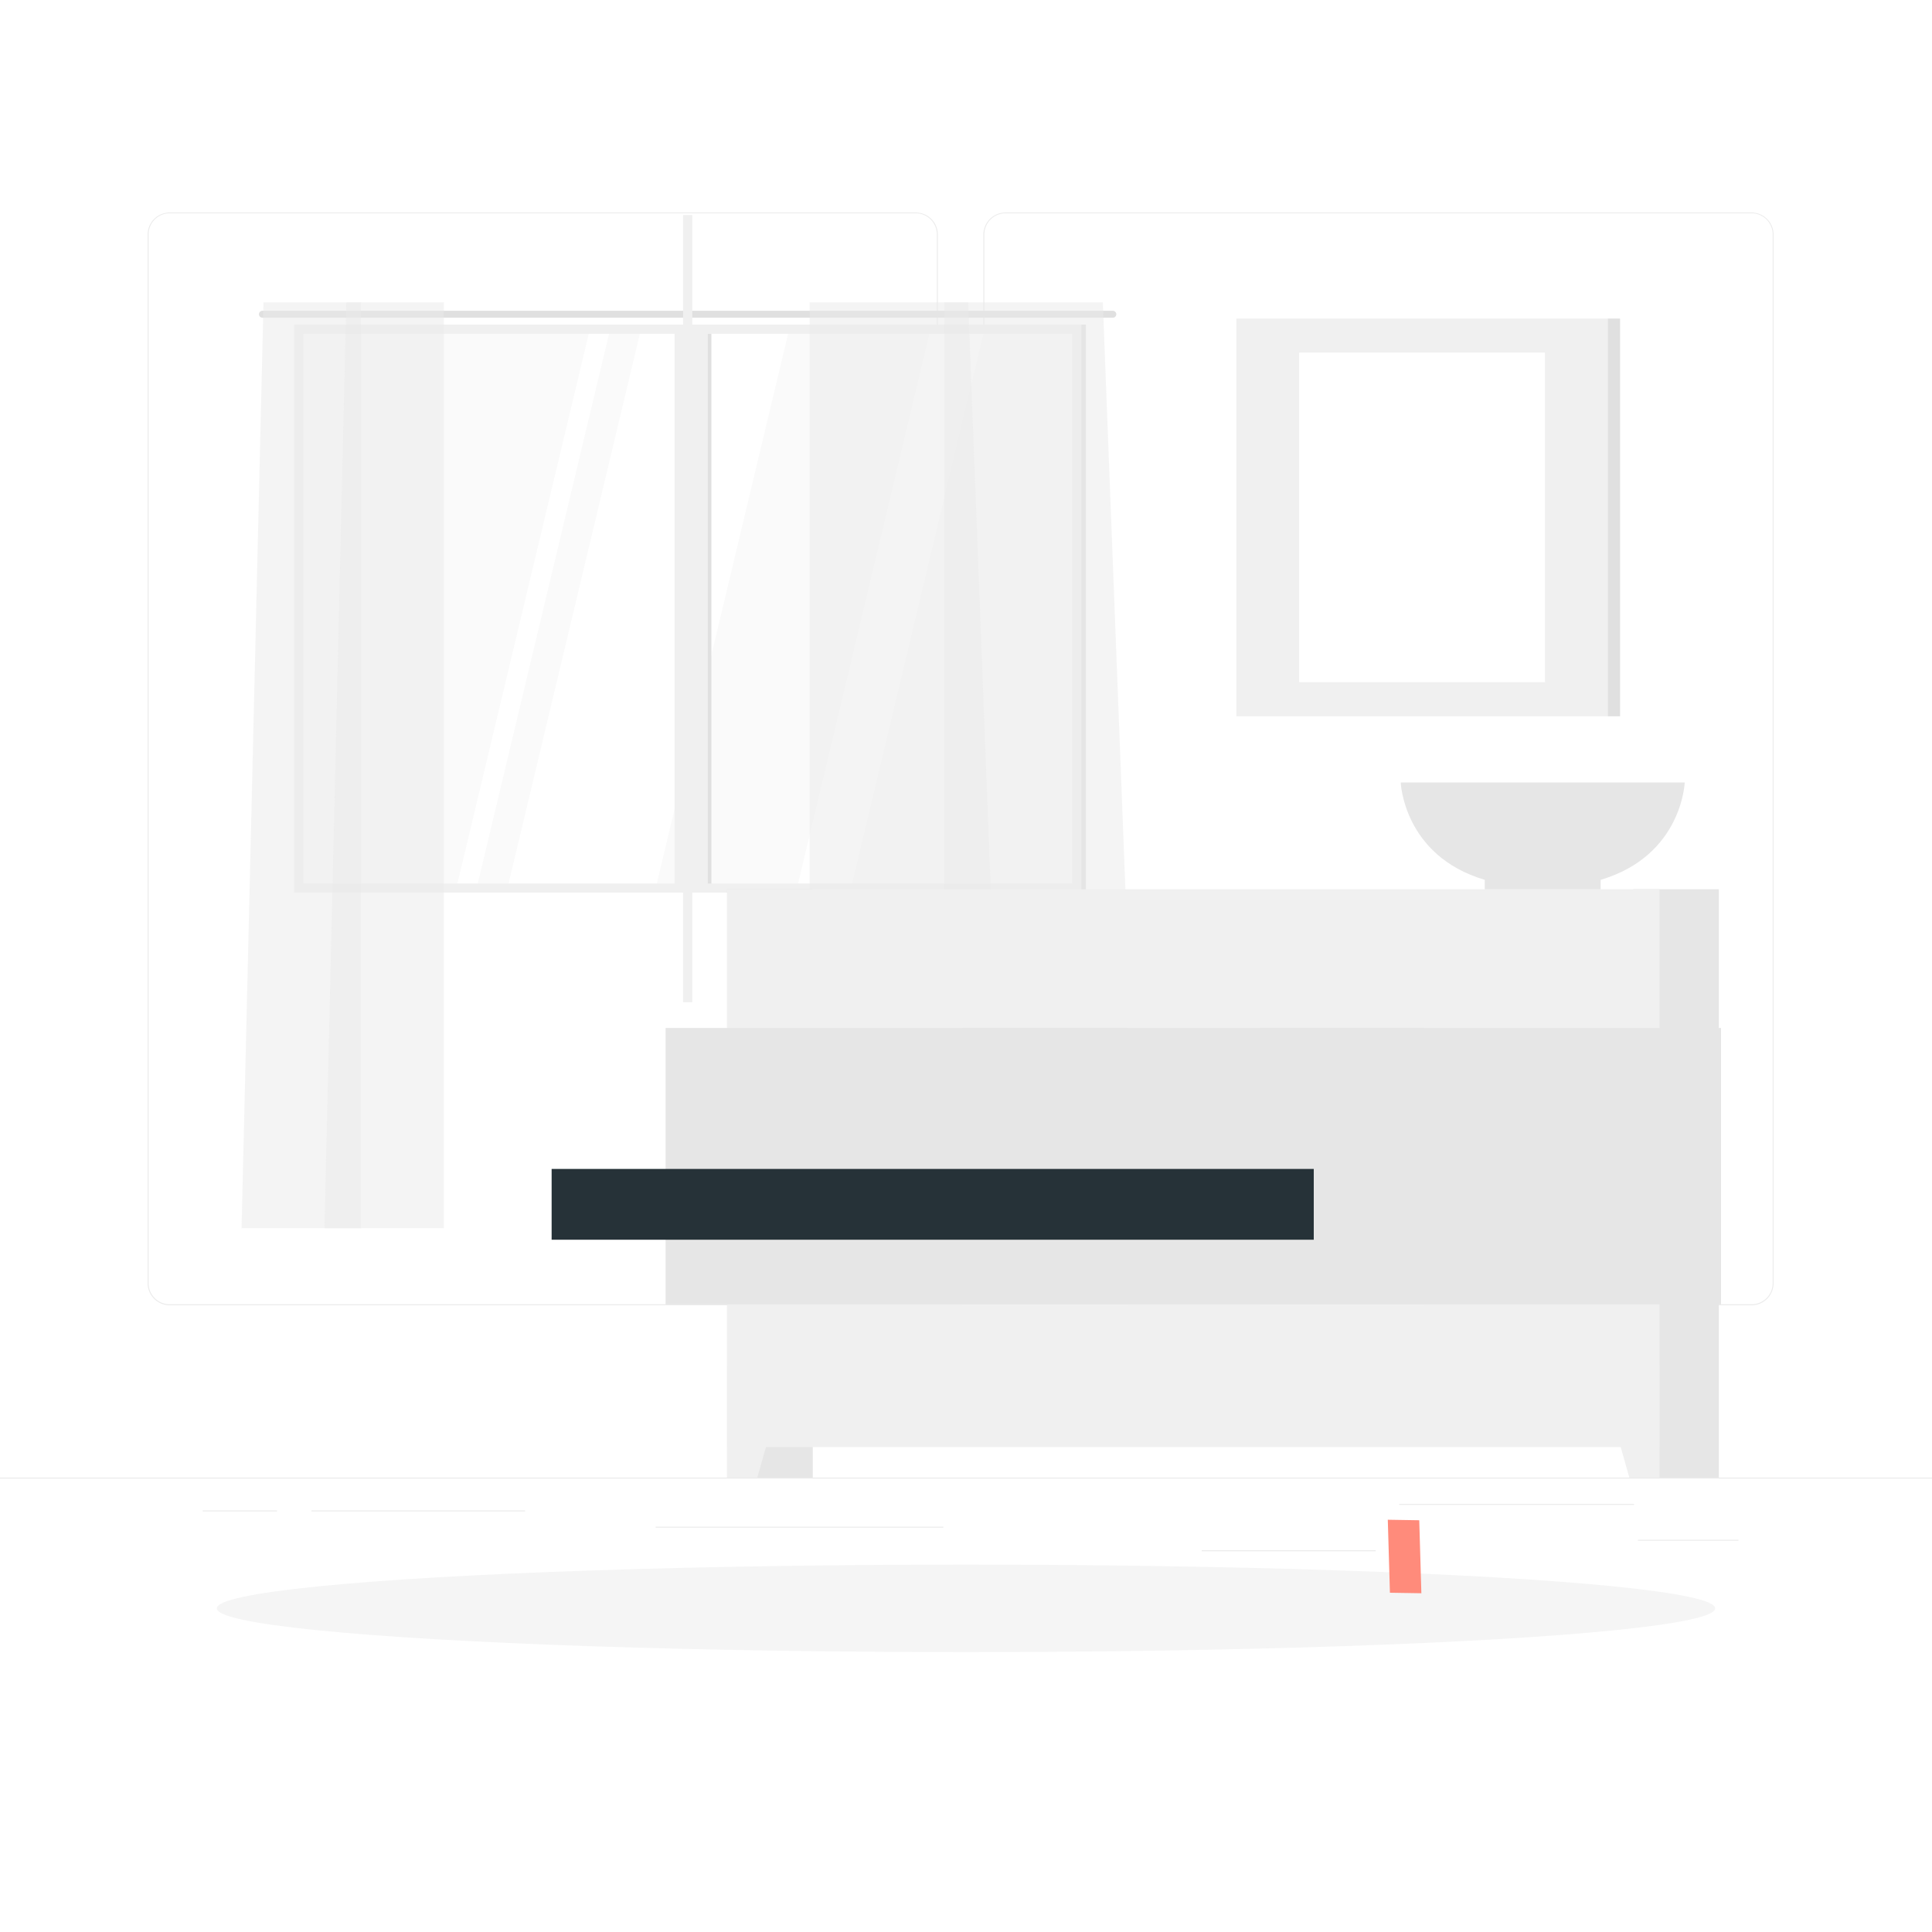 <svg class="animated" id="freepik_stories-printing-invoices" xmlns="http://www.w3.org/2000/svg" viewBox="0 0 500 500" version="1.1" xmlns:xlink="http://www.w3.org/1999/xlink" xmlns:svgjs="http://svgjs.com/svgjs"><style>svg#freepik_stories-printing-invoices:not(.animated) .animable {opacity: 0;}svg#freepik_stories-printing-invoices.animated #elfjy4aoyduyr {animation: 1s 1 forwards ease-out lightSpeedRight;animation-delay: 0s;}svg#freepik_stories-printing-invoices.animated #el8rv6exgsusk {animation: 1s 1 forwards ease-out lightSpeedRight;animation-delay: 0.026s;opacity: 0}svg#freepik_stories-printing-invoices.animated #elnd48ofihkbq {animation: 1s 1 forwards ease-out lightSpeedRight;animation-delay: 0.051s;opacity: 0}svg#freepik_stories-printing-invoices.animated #elddqxc97tz7r {animation: 1s 1 forwards ease-out lightSpeedRight;animation-delay: 0.077s;opacity: 0}svg#freepik_stories-printing-invoices.animated #eli57h3tatu4 {animation: 1s 1 forwards ease-out lightSpeedRight;animation-delay: 0.103s;opacity: 0}svg#freepik_stories-printing-invoices.animated #el18j0nmcycpx {animation: 1s 1 forwards ease-out lightSpeedRight;animation-delay: 0.128s;opacity: 0}svg#freepik_stories-printing-invoices.animated #elo36k7mmy5a {animation: 1s 1 forwards ease-out lightSpeedRight;animation-delay: 0.154s;opacity: 0}svg#freepik_stories-printing-invoices.animated #elk41hl47esi {animation: 1s 1 forwards ease-out lightSpeedRight;animation-delay: 0.179s;opacity: 0}svg#freepik_stories-printing-invoices.animated #elx01f5hub0d {animation: 1s 1 forwards ease-out lightSpeedRight;animation-delay: 0.205s;opacity: 0}svg#freepik_stories-printing-invoices.animated #elu8tw43joslp {animation: 1s 1 forwards ease-out lightSpeedRight;animation-delay: 0.231s;opacity: 0}svg#freepik_stories-printing-invoices.animated #eldheztnvag6 {animation: 1s 1 forwards ease-out lightSpeedRight;animation-delay: 0.256s;opacity: 0}svg#freepik_stories-printing-invoices.animated #el3bxlu1p0nr5 {animation: 1s 1 forwards ease-out lightSpeedRight;animation-delay: 0.282s;opacity: 0}svg#freepik_stories-printing-invoices.animated #elxsw6ifs6n1 {animation: 1s 1 forwards ease-out lightSpeedRight;animation-delay: 0.308s;opacity: 0}svg#freepik_stories-printing-invoices.animated #elzv8c1rs6kkp {animation: 1s 1 forwards ease-out lightSpeedRight;animation-delay: 0.333s;opacity: 0}svg#freepik_stories-printing-invoices.animated #elv1g566h858h {animation: 1s 1 forwards ease-out lightSpeedRight;animation-delay: 0.359s;opacity: 0}svg#freepik_stories-printing-invoices.animated #eld4zyaly6nwv {animation: 1s 1 forwards ease-out lightSpeedRight;animation-delay: 0.385s;opacity: 0}svg#freepik_stories-printing-invoices.animated #elm6uyql3fmri {animation: 1s 1 forwards ease-out lightSpeedRight;animation-delay: 0.41s;opacity: 0}svg#freepik_stories-printing-invoices.animated #eljsu9ft1kf1o {animation: 1s 1 forwards ease-out lightSpeedRight;animation-delay: 0.436s;opacity: 0}svg#freepik_stories-printing-invoices.animated #el8wbh1zfku4 {animation: 1s 1 forwards ease-out lightSpeedRight;animation-delay: 0.462s;opacity: 0}svg#freepik_stories-printing-invoices.animated #elb2g9mjn1s7j {animation: 1s 1 forwards ease-out lightSpeedRight;animation-delay: 0.487s;opacity: 0}svg#freepik_stories-printing-invoices.animated #elru4ue0dcyb {animation: 1s 1 forwards ease-out lightSpeedRight;animation-delay: 0.513s;opacity: 0}svg#freepik_stories-printing-invoices.animated #el06k2oyk21ice {animation: 1s 1 forwards ease-out lightSpeedRight;animation-delay: 0.538s;opacity: 0}svg#freepik_stories-printing-invoices.animated #elgn6ekpczz1 {animation: 1s 1 forwards ease-out lightSpeedRight;animation-delay: 0.564s;opacity: 0}svg#freepik_stories-printing-invoices.animated #el3p370wgf12o {animation: 1s 1 forwards ease-out lightSpeedRight;animation-delay: 0.59s;opacity: 0}svg#freepik_stories-printing-invoices.animated #elwsn1ogdtues {animation: 1s 1 forwards ease-out lightSpeedRight;animation-delay: 0.615s;opacity: 0}svg#freepik_stories-printing-invoices.animated #elho12m4asabo {animation: 1s 1 forwards ease-out lightSpeedRight;animation-delay: 0.641s;opacity: 0}svg#freepik_stories-printing-invoices.animated #el0urmhkfjajqq {animation: 1s 1 forwards ease-out lightSpeedRight;animation-delay: 0.667s;opacity: 0}svg#freepik_stories-printing-invoices.animated #elv3c9whw9x1f {animation: 1s 1 forwards ease-out lightSpeedRight;animation-delay: 0.692s;opacity: 0}svg#freepik_stories-printing-invoices.animated #el7d14l9ncqay {animation: 1s 1 forwards ease-out lightSpeedRight;animation-delay: 0.718s;opacity: 0}svg#freepik_stories-printing-invoices.animated #elazfcjbi8yi7 {animation: 1s 1 forwards ease-out lightSpeedRight;animation-delay: 0.744s;opacity: 0}svg#freepik_stories-printing-invoices.animated #elf5hek9a65i {animation: 1s 1 forwards ease-out lightSpeedRight;animation-delay: 0.769s;opacity: 0}svg#freepik_stories-printing-invoices.animated #elh4saugh43vo {animation: 1s 1 forwards ease-out lightSpeedRight;animation-delay: 0.795s;opacity: 0}svg#freepik_stories-printing-invoices.animated #elrp1q6ikkxcl {animation: 1s 1 forwards ease-out lightSpeedRight;animation-delay: 0.821s;opacity: 0}svg#freepik_stories-printing-invoices.animated #elyfh7mz0j0k9 {animation: 1s 1 forwards ease-out lightSpeedRight;animation-delay: 0.846s;opacity: 0}svg#freepik_stories-printing-invoices.animated #elrrpaa9fh9ao {animation: 1s 1 forwards ease-out lightSpeedRight;animation-delay: 0.872s;opacity: 0}svg#freepik_stories-printing-invoices.animated #elddea5ogxs5d {animation: 1s 1 forwards ease-out lightSpeedRight;animation-delay: 0.897s;opacity: 0}svg#freepik_stories-printing-invoices.animated #el8ejormx57gv {animation: 1s 1 forwards ease-out lightSpeedRight;animation-delay: 0.923s;opacity: 0}svg#freepik_stories-printing-invoices.animated #eldgjvqaby2z {animation: 1s 1 forwards ease-out lightSpeedRight;animation-delay: 0.949s;opacity: 0}svg#freepik_stories-printing-invoices.animated #el6rwhl27rag5 {animation: 1s 1 forwards ease-out lightSpeedRight;animation-delay: 0.974s;opacity: 0}svg#freepik_stories-printing-invoices.animated #freepik--Character--inject-35 {animation: 1s 1 forwards ease-out lightSpeedRight,1.5s Infinite  linear floating;animation-delay: 0s,1s;}svg#freepik_stories-printing-invoices.animated #el6l1icb4yt1a {animation: 1s 1 forwards cubic-bezier(.36,-0.01,.5,1.38) slideUp;animation-delay: 0s;}svg#freepik_stories-printing-invoices.animated #el1pjnktd3n2n {animation: 1s 1 forwards cubic-bezier(.36,-0.01,.5,1.38) slideUp;animation-delay: 0.026s;opacity: 0}svg#freepik_stories-printing-invoices.animated #elld2gidi996 {animation: 1s 1 forwards cubic-bezier(.36,-0.01,.5,1.38) slideUp;animation-delay: 0.051s;opacity: 0}svg#freepik_stories-printing-invoices.animated #elvk1qw2q06ef {animation: 1s 1 forwards cubic-bezier(.36,-0.01,.5,1.38) slideUp;animation-delay: 0.077s;opacity: 0}svg#freepik_stories-printing-invoices.animated #el7y1pdvda498 {animation: 1s 1 forwards cubic-bezier(.36,-0.01,.5,1.38) slideUp;animation-delay: 0.103s;opacity: 0}svg#freepik_stories-printing-invoices.animated #el108zrfusub5 {animation: 1s 1 forwards cubic-bezier(.36,-0.01,.5,1.38) slideUp;animation-delay: 0.128s;opacity: 0}svg#freepik_stories-printing-invoices.animated #el963km474hwh {animation: 1s 1 forwards cubic-bezier(.36,-0.01,.5,1.38) slideUp;animation-delay: 0.154s;opacity: 0}svg#freepik_stories-printing-invoices.animated #elzqczgc0hdfa {animation: 1s 1 forwards cubic-bezier(.36,-0.01,.5,1.38) slideUp;animation-delay: 0.179s;opacity: 0}svg#freepik_stories-printing-invoices.animated #elc1qsedixpi {animation: 1s 1 forwards cubic-bezier(.36,-0.01,.5,1.38) slideUp;animation-delay: 0.205s;opacity: 0}svg#freepik_stories-printing-invoices.animated #elbxe21v3cwgh {animation: 1s 1 forwards cubic-bezier(.36,-0.01,.5,1.38) slideUp;animation-delay: 0.231s;opacity: 0}svg#freepik_stories-printing-invoices.animated #el49tqocjnjj3 {animation: 1s 1 forwards cubic-bezier(.36,-0.01,.5,1.38) slideUp;animation-delay: 0.256s;opacity: 0}svg#freepik_stories-printing-invoices.animated #ele1507i6ql45 {animation: 1s 1 forwards cubic-bezier(.36,-0.01,.5,1.38) slideUp;animation-delay: 0.282s;opacity: 0}svg#freepik_stories-printing-invoices.animated #elvu1u51n49zj {animation: 1s 1 forwards cubic-bezier(.36,-0.01,.5,1.38) slideUp;animation-delay: 0.308s;opacity: 0}svg#freepik_stories-printing-invoices.animated #elf5wtk2wbwwt {animation: 1s 1 forwards cubic-bezier(.36,-0.01,.5,1.38) slideUp;animation-delay: 0.333s;opacity: 0}svg#freepik_stories-printing-invoices.animated #elqhzu4h1xok {animation: 1s 1 forwards cubic-bezier(.36,-0.01,.5,1.38) slideUp;animation-delay: 0.359s;opacity: 0}svg#freepik_stories-printing-invoices.animated #elfvry41ov2st {animation: 1s 1 forwards cubic-bezier(.36,-0.01,.5,1.38) slideUp;animation-delay: 0.385s;opacity: 0}svg#freepik_stories-printing-invoices.animated #elj3asi5ovgqf {animation: 1s 1 forwards cubic-bezier(.36,-0.01,.5,1.38) slideUp;animation-delay: 0.41s;opacity: 0}svg#freepik_stories-printing-invoices.animated #elb50misu5vmg {animation: 1s 1 forwards cubic-bezier(.36,-0.01,.5,1.38) slideUp;animation-delay: 0.436s;opacity: 0}svg#freepik_stories-printing-invoices.animated #el6htwn3deon {animation: 1s 1 forwards cubic-bezier(.36,-0.01,.5,1.38) slideUp;animation-delay: 0.462s;opacity: 0}svg#freepik_stories-printing-invoices.animated #el79pmej1wdqk {animation: 1s 1 forwards cubic-bezier(.36,-0.01,.5,1.38) slideUp;animation-delay: 0.487s;opacity: 0}svg#freepik_stories-printing-invoices.animated #elft3izs3mh4b {animation: 1s 1 forwards cubic-bezier(.36,-0.01,.5,1.38) slideUp;animation-delay: 0.513s;opacity: 0}svg#freepik_stories-printing-invoices.animated #elswljcemgz6f {animation: 1s 1 forwards cubic-bezier(.36,-0.01,.5,1.38) slideUp;animation-delay: 0.538s;opacity: 0}svg#freepik_stories-printing-invoices.animated #elpy5s3ctgnvl {animation: 1s 1 forwards cubic-bezier(.36,-0.01,.5,1.38) slideUp;animation-delay: 0.564s;opacity: 0}svg#freepik_stories-printing-invoices.animated #el3c15qc6llag {animation: 1s 1 forwards cubic-bezier(.36,-0.01,.5,1.38) slideUp;animation-delay: 0.59s;opacity: 0}svg#freepik_stories-printing-invoices.animated #elw4y074iuaa {animation: 1s 1 forwards cubic-bezier(.36,-0.01,.5,1.38) slideUp;animation-delay: 0.615s;opacity: 0}svg#freepik_stories-printing-invoices.animated #el3808y7ecjih {animation: 1s 1 forwards cubic-bezier(.36,-0.01,.5,1.38) slideUp;animation-delay: 0.641s;opacity: 0}svg#freepik_stories-printing-invoices.animated #elo5t0hn6f59 {animation: 1s 1 forwards cubic-bezier(.36,-0.01,.5,1.38) slideUp;animation-delay: 0.667s;opacity: 0}svg#freepik_stories-printing-invoices.animated #elwffx5kz036s {animation: 1s 1 forwards cubic-bezier(.36,-0.01,.5,1.38) slideUp;animation-delay: 0.692s;opacity: 0}svg#freepik_stories-printing-invoices.animated #elhi67za0ae86 {animation: 1s 1 forwards cubic-bezier(.36,-0.01,.5,1.38) slideUp;animation-delay: 0.718s;opacity: 0}svg#freepik_stories-printing-invoices.animated #ellprbipdv9d {animation: 1s 1 forwards cubic-bezier(.36,-0.01,.5,1.38) slideUp;animation-delay: 0.744s;opacity: 0}svg#freepik_stories-printing-invoices.animated #elspi0bv7s7a {animation: 1s 1 forwards cubic-bezier(.36,-0.01,.5,1.38) slideUp;animation-delay: 0.769s;opacity: 0}svg#freepik_stories-printing-invoices.animated #elk68jbx6fas {animation: 1s 1 forwards cubic-bezier(.36,-0.01,.5,1.38) slideUp;animation-delay: 0.795s;opacity: 0}svg#freepik_stories-printing-invoices.animated #elq8072o7uzy {animation: 1s 1 forwards cubic-bezier(.36,-0.01,.5,1.38) slideUp;animation-delay: 0.821s;opacity: 0}svg#freepik_stories-printing-invoices.animated #el4gjob47uf7w {animation: 1s 1 forwards cubic-bezier(.36,-0.01,.5,1.38) slideUp;animation-delay: 0.846s;opacity: 0}svg#freepik_stories-printing-invoices.animated #ele0hu6usumgg {animation: 1s 1 forwards cubic-bezier(.36,-0.01,.5,1.38) slideUp;animation-delay: 0.872s;opacity: 0}svg#freepik_stories-printing-invoices.animated #elxcx7xpift {animation: 1s 1 forwards cubic-bezier(.36,-0.01,.5,1.38) slideUp;animation-delay: 0.897s;opacity: 0}svg#freepik_stories-printing-invoices.animated #eley925mtbnce {animation: 1s 1 forwards cubic-bezier(.36,-0.01,.5,1.38) slideUp;animation-delay: 0.923s;opacity: 0}svg#freepik_stories-printing-invoices.animated #elsp28bc507os {animation: 1s 1 forwards cubic-bezier(.36,-0.01,.5,1.38) slideUp;animation-delay: 0.949s;opacity: 0}svg#freepik_stories-printing-invoices.animated #elcmttu2sgwfh {animation: 1s 1 forwards cubic-bezier(.36,-0.01,.5,1.38) slideUp;animation-delay: 0.974s;opacity: 0}svg#freepik_stories-printing-invoices.animated #freepik--Printer--inject-35 {animation: 1s 1 forwards cubic-bezier(.36,-0.01,.5,1.38) slideUp,1.5s Infinite  linear floating;animation-delay: 0s,1s;}            @keyframes lightSpeedRight {              from {                transform: translate3d(50%, 0, 0) skewX(-20deg);                opacity: 0;              }              60% {                transform: skewX(10deg);                opacity: 1;              }              80% {                transform: skewX(-2deg);              }              to {                opacity: 1;                transform: translate3d(0, 0, 0);              }            }                    @keyframes floating {                0% {                    opacity: 1;                    transform: translateY(0px);                }                50% {                    transform: translateY(-10px);                }                100% {                    opacity: 1;                    transform: translateY(0px);                }            }                    @keyframes slideUp {                0% {                    opacity: 0;                    transform: translateY(30px);                }                100% {                    opacity: 1;                    transform: inherit;                }            }        </style><g id="freepik--background-complete--inject-35" class="animable animator-active" style="transform-origin: 250px 228.23px;"><rect y="382.4" width="500" height="0.25" style="fill: rgb(235, 235, 235); transform-origin: 250px 382.525px;" id="els7dmigd6mhg" class="animable"></rect><path d="M237,337.8H43.91a5.71,5.71,0,0,1-5.7-5.71V60.66A5.71,5.71,0,0,1,43.91,55H237a5.71,5.71,0,0,1,5.71,5.71V332.09A5.71,5.71,0,0,1,237,337.8ZM43.91,55.2a5.46,5.46,0,0,0-5.45,5.46V332.09a5.46,5.46,0,0,0,5.45,5.46H237a5.47,5.47,0,0,0,5.46-5.46V60.66A5.47,5.47,0,0,0,237,55.2Z" style="fill: rgb(235, 235, 235); transform-origin: 140.46px 196.4px;" id="elwpz6twr04v" class="animable"></path><path d="M453.31,337.8H260.21a5.72,5.72,0,0,1-5.71-5.71V60.66A5.72,5.72,0,0,1,260.21,55h193.1A5.71,5.71,0,0,1,459,60.66V332.09A5.71,5.71,0,0,1,453.31,337.8ZM260.21,55.2a5.47,5.47,0,0,0-5.46,5.46V332.09a5.47,5.47,0,0,0,5.46,5.46h193.1a5.47,5.47,0,0,0,5.46-5.46V60.66a5.47,5.47,0,0,0-5.46-5.46Z" style="fill: rgb(235, 235, 235); transform-origin: 356.75px 196.4px;" id="el13wjk5o9vfs" class="animable"></path><rect x="423.9" y="398.49" width="26" height="0.25" style="fill: rgb(235, 235, 235); transform-origin: 436.9px 398.615px;" id="elkfcmkxpkqir" class="animable"></rect><rect x="311" y="401.21" width="45.03" height="0.25" style="fill: rgb(235, 235, 235); transform-origin: 333.515px 401.335px;" id="elym4bd40ylr" class="animable"></rect><rect x="362.11" y="389.21" width="60.79" height="0.25" style="fill: rgb(235, 235, 235); transform-origin: 392.505px 389.335px;" id="elzsv4afu2y4e" class="animable"></rect><rect x="52.46" y="390.89" width="19.23" height="0.25" style="fill: rgb(235, 235, 235); transform-origin: 62.075px 391.015px;" id="el76d6phkn8tm" class="animable"></rect><rect x="80.6" y="390.89" width="55.29" height="0.25" style="fill: rgb(235, 235, 235); transform-origin: 108.245px 391.015px;" id="elymuz7uq6nv" class="animable"></rect><rect x="169.67" y="395.11" width="74.47" height="0.25" style="fill: rgb(235, 235, 235); transform-origin: 206.905px 395.235px;" id="elx3dji5ny5do" class="animable"></rect><rect x="77.5" y="85.4" width="200.95" height="144.26" style="fill: rgb(250, 250, 250); transform-origin: 177.975px 157.53px;" id="el9efnz3r6gna" class="animable"></rect><polygon points="131.38 229.66 165.84 85.39 204.2 85.39 169.74 229.66 131.38 229.66" style="fill: rgb(255, 255, 255); transform-origin: 167.79px 157.525px;" id="el5g1nvm4h1g7" class="animable"></polygon><polygon points="206.3 229.66 240.76 85.39 254.75 85.39 220.29 229.66 206.3 229.66" style="fill: rgb(255, 255, 255); transform-origin: 230.525px 157.525px;" id="elg8xe82cawv8" class="animable"></polygon><polygon points="118.14 229.66 152.61 85.39 157.86 85.39 123.4 229.66 118.14 229.66" style="fill: rgb(255, 255, 255); transform-origin: 138px 157.525px;" id="elcm4j7v9kjvs" class="animable"></polygon><path d="M288,80.43H67.92a.9.9,0,0,0-.9.9h0a.89.89,0,0,0,.9.89H288a.9.9,0,0,0,.9-.89h0A.91.91,0,0,0,288,80.43Z" style="fill: rgb(224, 224, 224); transform-origin: 177.96px 81.325px;" id="ele655r3hgozi" class="animable"></path><g id="elktw22grl4lc"><rect x="174.58" y="85.08" width="8.57" height="144.88" style="fill: rgb(240, 240, 240); transform-origin: 178.865px 157.52px; transform: rotate(180deg);" class="animable"></rect></g><g id="elej1cnnx8w8q"><rect x="183.15" y="85.08" width="0.96" height="144.88" style="fill: rgb(224, 224, 224); transform-origin: 183.63px 157.52px; transform: rotate(180deg);" class="animable"></rect></g><g id="elvx9cbg9ffw"><rect x="176.78" y="55.66" width="2.38" height="203.73" style="fill: rgb(240, 240, 240); transform-origin: 177.97px 157.525px; transform: rotate(-90deg);" class="animable"></rect></g><path d="M279.84,228.66h0V84H76.11V228.66h0V231H279.84Zm-201.35,0V86.39h199V228.66Z" style="fill: rgb(240, 240, 240); transform-origin: 177.975px 157.5px;" id="el7krl8yz7dvu" class="animable"></path><g id="elfpggw1hgph"><rect x="279.84" y="84.01" width="1.19" height="147.04" style="fill: rgb(224, 224, 224); transform-origin: 280.435px 157.53px; transform: rotate(180deg);" class="animable"></rect></g><g id="elxnudbsswb8r"><polygon points="244.39 78.25 244.39 317.85 294.62 317.85 285.41 78.25 244.39 78.25" style="fill: rgb(235, 235, 235); opacity: 0.5; transform-origin: 269.505px 198.05px;" class="animable"></polygon></g><g id="elfmotab3yemc"><polygon points="209.53 78.25 209.53 317.85 259.76 317.85 250.55 78.25 209.53 78.25" style="fill: rgb(235, 235, 235); opacity: 0.5; transform-origin: 234.645px 198.05px;" class="animable"></polygon></g><g id="elqzlzvpz5zfo"><polygon points="93.42 78.25 93.42 317.85 62.52 317.85 68.19 78.25 93.42 78.25" style="fill: rgb(235, 235, 235); opacity: 0.5; transform-origin: 77.97px 198.05px;" class="animable"></polygon></g><g id="ells8asft97ga"><polygon points="114.87 78.25 114.87 317.85 83.97 317.85 89.63 78.25 114.87 78.25" style="fill: rgb(235, 235, 235); opacity: 0.5; transform-origin: 99.42px 198.05px;" class="animable"></polygon></g><g id="elg61rv78vbp4"><rect x="188.18" y="230.14" width="22.17" height="152.26" style="fill: rgb(230, 230, 230); transform-origin: 199.265px 306.27px; transform: rotate(180deg);" class="animable"></rect></g><polygon points="195.99 382.4 188.18 382.4 188.18 353.46 204.17 353.46 195.99 382.4" style="fill: rgb(240, 240, 240); transform-origin: 196.175px 367.93px;" id="elvy78ouqewj" class="animable"></polygon><g id="eldkx194by4av"><rect x="422.67" y="230.14" width="22.17" height="152.26" style="fill: rgb(230, 230, 230); transform-origin: 433.755px 306.27px; transform: rotate(180deg);" class="animable"></rect></g><g id="elb1pl3sk34bw"><rect x="188.18" y="230.14" width="241.3" height="144.36" style="fill: rgb(240, 240, 240); transform-origin: 308.83px 302.32px; transform: rotate(180deg);" class="animable"></rect></g><polygon points="421.67 382.4 429.48 382.4 429.48 353.46 413.49 353.46 421.67 382.4" style="fill: rgb(240, 240, 240); transform-origin: 421.485px 367.93px;" id="elg8er4dci3qm" class="animable"></polygon><g id="elki2gsg5d11m"><rect x="325.98" y="266.04" width="119.42" height="71.53" style="fill: rgb(230, 230, 230); transform-origin: 385.69px 301.805px; transform: rotate(-90deg);" class="animable"></rect></g><path d="M378.62,246.29h14.15A24,24,0,0,0,409,240.18H362.37A24,24,0,0,0,378.62,246.29Z" style="fill: rgb(240, 240, 240); transform-origin: 385.685px 243.236px;" id="ela982mzoywn6" class="animable"></path><g id="elzutv2n16qfe"><rect x="249.12" y="266.04" width="119.42" height="71.53" style="fill: rgb(230, 230, 230); transform-origin: 308.83px 301.805px; transform: rotate(-90deg);" class="animable"></rect></g><path d="M301,246.29h14.15a24,24,0,0,0,16.25-6.11H284.78A24,24,0,0,0,301,246.29Z" style="fill: rgb(240, 240, 240); transform-origin: 308.09px 243.236px;" id="elke5q9gnyb6m" class="animable"></path><g id="elexqw4gtixod"><rect x="172.26" y="266.04" width="119.42" height="71.53" style="fill: rgb(230, 230, 230); transform-origin: 231.97px 301.805px; transform: rotate(-90deg);" class="animable"></rect></g><path d="M224.17,246.29h14.15a24,24,0,0,0,16.25-6.11H207.92A24,24,0,0,0,224.17,246.29Z" style="fill: rgb(240, 240, 240); transform-origin: 231.245px 243.236px;" id="el8nqou40su4e" class="animable"></path><path d="M436,202.51H362.51s.67,18.94,21.74,25.19v2.44h30V227.7C435.35,221.45,436,202.51,436,202.51Z" style="fill: rgb(230, 230, 230); transform-origin: 399.255px 216.325px;" id="elaslbmynj1c" class="animable"></path><rect x="319.96" y="82.44" width="96.13" height="102.94" style="fill: rgb(240, 240, 240); transform-origin: 368.025px 133.91px;" id="elx9j3zkohmxf" class="animable"></rect><g id="elqkeef3ldac"><rect x="416.09" y="82.44" width="3.18" height="102.94" style="fill: rgb(224, 224, 224); transform-origin: 417.68px 133.91px; transform: rotate(180deg);" class="animable"></rect></g><rect x="336.22" y="91.26" width="63.62" height="85.28" style="fill: rgb(255, 255, 255); transform-origin: 368.03px 133.9px;" id="elu0ofk97hyj8" class="animable"></rect></g><g id="freepik--Shadow--inject-35" class="animable" style="transform-origin: 250px 416.24px;"><ellipse id="freepik--path--inject-35" cx="250" cy="416.24" rx="193.89" ry="11.32" style="fill: rgb(245, 245, 245); transform-origin: 250px 416.24px;" class="animable"></ellipse></g><g id="freepik--Character--inject-35" class="animable" style="transform-origin: 350.597px 260.12px;"><polygon points="367.85 412.33 359.71 412.2 359.16 393.31 367.3 393.44 367.85 412.33" style="fill: rgb(255, 139, 123); transform-origin: 363.505px 402.82px;" id="elfjy4aoyduyr" class="animable"></polygon><path d="M359.43,406.82l8.89.14a.68.68,0,0,1,.66.57l1.18,7.26a1.24,1.24,0,0,1-1.25,1.43c-3.21-.1-7.83-.36-11.86-.43-4.71-.07-1,.12-6.52,0-3.34-.06-4.07-3.45-2.65-3.73,6.44-1.3,6.77-2.74,9.56-4.67A3.39,3.39,0,0,1,359.43,406.82Z" style="fill: rgb(64, 123, 255); transform-origin: 358.684px 411.519px;" id="el8rv6exgsusk" class="animable"></path><path d="M336.36,168.16c-.7,2.76-1.51,5.27-2.35,7.88s-1.78,5.13-2.76,7.68a109.91,109.91,0,0,1-7.13,15c-.34.62-.73,1.22-1.11,1.83l-.58.91-.28.46c-.09.14-.26.36-.38.54a19.35,19.35,0,0,1-3.66,3.92,26.7,26.7,0,0,1-8.46,4.52,39.55,39.55,0,0,1-8.58,1.8c-1.42.16-2.84.22-4.25.24a39.69,39.69,0,0,1-4.31-.17l-.16-6.12A55.3,55.3,0,0,0,306,202a19.82,19.82,0,0,0,5-3.62,10,10,0,0,0,1.48-2l.16-.28.21-.4.42-.8c.27-.53.56-1,.81-1.61a134.24,134.24,0,0,0,5.67-13.88c.86-2.39,1.65-4.81,2.46-7.23s1.54-4.92,2.25-7.23Z" style="fill: rgb(255, 139, 123); transform-origin: 314.355px 188.947px;" id="elnd48ofihkbq" class="animable"></path><path d="M294.28,206.7l-9.24-1,.44,9.28s7,1.7,9.92-3.64Z" style="fill: rgb(255, 139, 123); transform-origin: 290.22px 210.469px;" id="elddqxc97tz7r" class="animable"></path><path d="M277.43,209.81l1.71,4a1.84,1.84,0,0,0,1.65,1.11l4.69.11-.44-9.28-6.29,1.49A1.91,1.91,0,0,0,277.43,209.81Z" style="fill: rgb(255, 139, 123); transform-origin: 281.386px 210.39px;" id="eli57h3tatu4" class="animable"></path><g id="el18j0nmcycpx"><polygon points="359.16 393.31 359.44 403.05 367.58 403.18 367.3 393.44 359.16 393.31" style="opacity: 0.2; transform-origin: 363.37px 398.245px;" class="animable"></polygon></g><path d="M328.1,157.84c-4.37,5.49-8.35,16-10,22,4.85,8.07,14.35,6.66,14.35,6.66s7.86-6.22,10.43-13.66S335.82,148.13,328.1,157.84Z" style="fill: rgb(64, 123, 255); transform-origin: 330.702px 170.773px;" id="elo36k7mmy5a" class="animable"></path><path d="M378.58,159c1.93,14.06-1,32.35,1.22,59l-43.54,2.76c-7.92-33.81-8.77-48-9.61-57.33a8.54,8.54,0,0,1,5.27-8.65c10.26-4.25,27.86-4.88,39.95-2.75A8.19,8.19,0,0,1,378.58,159Z" style="fill: rgb(64, 123, 255); transform-origin: 353.209px 185.801px;" id="elk41hl47esi" class="animable"></path><path d="M346.81,168.35a11.17,11.17,0,0,0-9.56,5.28h20.22A14.16,14.16,0,0,0,346.81,168.35Z" style="fill: rgb(255, 255, 255); transform-origin: 347.36px 170.99px;" id="elx01f5hub0d" class="animable"></path><path d="M358.08,174.39H336.8a13.11,13.11,0,0,0-1.15,3h24.19A16.2,16.2,0,0,0,358.08,174.39Z" style="fill: rgb(255, 255, 255); transform-origin: 347.745px 175.89px;" id="elu8tw43joslp" class="animable"></path><path d="M360.28,178.35H335.43a14.84,14.84,0,0,0-.22,2.7h25.86A17.16,17.16,0,0,0,360.28,178.35Z" style="fill: rgb(255, 255, 255); transform-origin: 348.14px 179.7px;" id="eldheztnvag6" class="animable"></path><path d="M345.25,195.9h8.88a10.92,10.92,0,0,0,2.85-1.73H342A14.25,14.25,0,0,0,345.25,195.9Z" style="fill: rgb(255, 255, 255); transform-origin: 349.49px 195.035px;" id="el3bxlu1p0nr5" class="animable"></path><path d="M339.76,192.19h19.09a12.58,12.58,0,0,0,1.19-2H338.15A17.06,17.06,0,0,0,339.76,192.19Z" style="fill: rgb(255, 255, 255); transform-origin: 349.095px 191.19px;" id="elxsw6ifs6n1" class="animable"></path><path d="M337.09,188.47h23.64a13.16,13.16,0,0,0,.5-2.21h-25.1A16.76,16.76,0,0,0,337.09,188.47Z" style="fill: rgb(255, 255, 255); transform-origin: 348.68px 187.365px;" id="elzv8c1rs6kkp" class="animable"></path><path d="M361.27,182.3h-26a2.11,2.11,0,0,0,0,.25,16.21,16.21,0,0,0,.39,2.21h25.69a15,15,0,0,0-.08-2.21A2.11,2.11,0,0,0,361.27,182.3Z" style="fill: rgb(255, 255, 255); transform-origin: 348.313px 183.53px;" id="elv1g566h858h" class="animable"></path><path d="M357.67,131.14l-11.76,10.38c1.69,4.41,2.37,9.16-4.33,11.26a1.53,1.53,0,0,0-.87.69c-1.58,2.74-1.91,7,5.47,6.34a22.45,22.45,0,0,0,14.45-7,1.44,1.44,0,0,0,.1-2C356.73,146.51,357,136.7,357.67,131.14Z" style="fill: rgb(255, 139, 123); transform-origin: 350.436px 145.509px;" id="eld4zyaly6nwv" class="animable"></path><g id="elm6uyql3fmri"><path d="M352.87,135.37l-7,6.15a17.11,17.11,0,0,1,1,3.22c2.8-.53,6.42-3.53,6.47-6.18A8.07,8.07,0,0,0,352.87,135.37Z" style="opacity: 0.2; transform-origin: 349.611px 140.055px;" class="animable"></path></g><path d="M335.63,116.61c-2.58,3.56-.88,11.81,1,13.11C341.43,127.47,340.55,114.58,335.63,116.61Z" style="fill: rgb(38, 50, 56); transform-origin: 337.063px 123.057px;" id="eljsu9ft1kf1o" class="animable"></path><path d="M357.88,122.06c0,8.07.34,12.79-3.5,17.19-5.77,6.61-15.94,3.58-18.32-4.32-2.14-7.11-1.71-19.11,6-22.83A10.93,10.93,0,0,1,357.88,122.06Z" style="fill: rgb(255, 139, 123); transform-origin: 346.419px 126.908px;" id="el8wbh1zfku4" class="animable"></path><path d="M357.34,130.05c1.18-2.7-5.2-1.09-5.2-1.09s-1-8.64,1.74-12c-2.77,1.65-10.11,1.6-11.63,0-3.09,1.56-7.19,2-9.81.21s-2.49-6.05-.8-8.08c2.15,2,5.2-.76,3.84-2.11,4.3-2.58,11.59-1.18,13,.3a2.38,2.38,0,0,1,.72-3.26s.85,3.27,3.43,3.13c4.56-.25,9.9,1.31,7.86,5.62,3.26.34,4.82,4.06,3.85,7s1.95,3.47,2.28,2.58c1.1,2.07.22,3.3-1.69,4.06,5,5.78-5.66,7.54-7.64,11.3C357.27,137.67,355.91,133.34,357.34,130.05Z" style="fill: rgb(38, 50, 56); transform-origin: 348.757px 120.865px;" id="elb2g9mjn1s7j" class="animable"></path><path d="M362.14,129.68a7.8,7.8,0,0,1-4.33,4c-2.54.93-4-1.28-3.45-3.77.49-2.25,2.41-5.44,5-5.29S363.18,127.41,362.14,129.68Z" style="fill: rgb(255, 139, 123); transform-origin: 358.377px 129.256px;" id="elru4ue0dcyb" class="animable"></path><path d="M367.8,307.34c-2.62-41,2.47-88.79,2.47-88.79l-34,2.16c2,15.45,8,65.14,10.47,89.43,2.63,25.79,9.71,88.59,9.71,88.59l13.8.21S371.52,339.66,367.8,307.34Z" style="fill: rgb(38, 50, 56); transform-origin: 353.365px 308.745px;" id="el06k2oyk21ice" class="animable"></path><g id="elgn6ekpczz1"><path d="M367.55,302.91c0-.54-.05-1.07-.08-1.61-.84-18.46-.28-37.75.55-53.05l-2.1,1.33c-8.94,13.25-3.2,38.18,1.75,55.8C367.63,304.56,367.58,303.73,367.55,302.91Z" style="opacity: 0.2; transform-origin: 364.629px 276.815px;" class="animable"></path></g><polygon points="355.15 395.9 356.25 401.52 370.58 401.78 371.14 396.47 355.15 395.9" style="fill: rgb(38, 50, 56); transform-origin: 363.145px 398.84px;" id="el3p370wgf12o" class="animable"></polygon><path d="M346.26,125.36c0,.65-.28,1.21-.71,1.24s-.81-.48-.85-1.14.28-1.21.71-1.24S346.22,124.7,346.26,125.36Z" style="fill: rgb(38, 50, 56); transform-origin: 345.478px 125.41px;" id="elwsn1ogdtues" class="animable"></path><path d="M337.2,126.08c0,.65-.28,1.21-.71,1.23s-.81-.48-.85-1.13.28-1.21.71-1.24S337.16,125.42,337.2,126.08Z" style="fill: rgb(38, 50, 56); transform-origin: 336.418px 126.125px;" id="elho12m4asabo" class="animable"></path><path d="M340.73,125.77a23.69,23.69,0,0,1-2.83,5.81,3.81,3.81,0,0,0,3.17.38Z" style="fill: rgb(255, 86, 82); transform-origin: 339.485px 128.958px;" id="el0urmhkfjajqq" class="animable"></path><path d="M343.94,133.53a5.51,5.51,0,0,0,3.59-2.39.21.21,0,0,0-.07-.27.19.19,0,0,0-.26.08,5.33,5.33,0,0,1-4.13,2.3.19.19,0,0,0-.18.21.18.18,0,0,0,.2.18A7.29,7.29,0,0,0,343.94,133.53Z" style="fill: rgb(38, 50, 56); transform-origin: 345.221px 132.244px;" id="elv3c9whw9x1f" class="animable"></path><path d="M348.33,121.33a.32.32,0,0,0,.17-.09.37.37,0,0,0,.05-.54,3.81,3.81,0,0,0-3.23-1.38.4.4,0,0,0-.34.43.38.38,0,0,0,.43.33h0A3.05,3.05,0,0,1,348,121.2.37.37,0,0,0,348.33,121.33Z" style="fill: rgb(38, 50, 56); transform-origin: 346.811px 120.321px;" id="el7d14l9ncqay" class="animable"></path><path d="M335,122.73a.41.41,0,0,0,.31-.2,3.11,3.11,0,0,1,2.27-1.64.39.39,0,1,0-.05-.77,3.92,3.92,0,0,0-2.9,2,.39.39,0,0,0,.15.52A.44.44,0,0,0,335,122.73Z" style="fill: rgb(38, 50, 56); transform-origin: 336.293px 121.421px;" id="elazfcjbi8yi7" class="animable"></path><polygon points="412.84 412.92 404.68 412.8 400.87 393.9 409.02 394.03 412.84 412.92" style="fill: rgb(255, 139, 123); transform-origin: 406.855px 403.41px;" id="elf5hek9a65i" class="animable"></polygon><path d="M411.65,407l-8.87-.08a.45.45,0,0,0-.49.55l1.09,7.27a1.86,1.86,0,0,0,1.7,1.47c3.18,0,4.13-.26,8.15-.22,4.7,0,2.57.18,8.08.23,3.34,0,3-3.34,1.5-3.68-4.78-1.06-6.43-2.9-9-4.88A3.6,3.6,0,0,0,411.65,407Z" style="fill: rgb(64, 123, 255); transform-origin: 413.09px 411.569px;" id="elh4saugh43vo" class="animable"></path><g id="elrp1q6ikkxcl"><polygon points="400.87 393.91 402.83 403.64 410.99 403.77 409.03 394.03 400.87 393.91" style="opacity: 0.2; transform-origin: 405.93px 398.84px;" class="animable"></polygon></g><path d="M396.28,306.74c-5.68-37.07-10.61-74.15-16.46-88.79L351,219.77s16.21,63.52,24.49,89.23c4,27,23.89,90.41,23.89,90.41l12.94-.57S402,343.81,396.28,306.74Z" style="fill: rgb(38, 50, 56); transform-origin: 381.66px 308.68px;" id="elyfh7mz0j0k9" class="animable"></path><polygon points="397.36 397.13 399.4 402.65 413.74 402.19 413.41 396.89 397.36 397.13" style="fill: rgb(38, 50, 56); transform-origin: 405.55px 399.77px;" id="elrrpaa9fh9ao" class="animable"></polygon><path d="M380.31,161.86c.46.73.8,1.3,1.18,1.94s.69,1.24,1,1.87c.66,1.25,1.29,2.51,1.91,3.77a82.72,82.72,0,0,1,3.23,7.84,68.88,68.88,0,0,1,2.4,8.23l.46,2.12.37,2.16c.13.71.2,1.45.28,2.18l.12,1.1.06.55,0,.13,0,.42a8.19,8.19,0,0,1-.59,3.51,11.06,11.06,0,0,1-.89,1.76,15.25,15.25,0,0,1-1.82,2.33,31.31,31.31,0,0,1-3.55,3.17,66.56,66.56,0,0,1-7.11,4.7,109.07,109.07,0,0,1-14.74,7.1l-2.9-5.38c4.18-3.09,8.46-6.19,12.43-9.38,2-1.58,3.92-3.22,5.6-4.85a19.91,19.91,0,0,0,2.13-2.37,6.09,6.09,0,0,0,.53-.87c.07-.14-.09-.19-.2.69,0,.08,0,.23,0,.36v.17l0-.11-.09-.43-.18-.87c-.11-.58-.22-1.16-.38-1.74l-.44-1.73-.51-1.74c-.71-2.31-1.52-4.61-2.45-6.89s-1.94-4.55-3-6.78c-.54-1.11-1.09-2.23-1.67-3.31l-.88-1.62-.83-1.5Z" style="fill: rgb(255, 139, 123); transform-origin: 375.526px 189.3px;" id="elddea5ogxs5d" class="animable"></path><path d="M362.69,210.2l-8.22.84L358,220.2s7.36-1.66,7.19-5.7Z" style="fill: rgb(255, 139, 123); transform-origin: 359.831px 215.2px;" id="el8ejormx57gv" class="animable"></path><path d="M348.89,217.63l1.79,3a2.8,2.8,0,0,0,3.49,1.14L358,220.2,354.47,211,350,213.67A2.89,2.89,0,0,0,348.89,217.63Z" style="fill: rgb(255, 139, 123); transform-origin: 353.255px 216.495px;" id="eldgjvqaby2z" class="animable"></path><path d="M357.48,166.24c2.39,6.49,10.89,15,15.17,19.42,9.5-.12,15.86-9.49,15.86-9.49s-4.32-16.44-12.76-22.38C369.4,149.33,353.27,154.76,357.48,166.24Z" style="fill: rgb(64, 123, 255); transform-origin: 372.649px 168.947px;" id="el6rwhl27rag5" class="animable"></path></g><g id="freepik--Printer--inject-35" class="animable" style="transform-origin: 190.497px 315.145px;"><rect x="142.76" y="302.52" width="197.24" height="18.32" style="fill: rgb(38, 50, 56); transform-origin: 241.38px 311.68px;" id="el6l1icb4yt1a" class="animable"></rect><g id="el1pjnktd3n2n"><rect x="284.01" y="302.52" width="55.99" height="18.32" style="opacity: 0.2; transform-origin: 312.005px 311.68px;" class="animable"></rect></g><rect x="142.76" y="320.84" width="11.81" height="98.93" style="fill: rgb(38, 50, 56); transform-origin: 148.665px 370.305px;" id="elld2gidi996" class="animable"></rect><g id="elvk1qw2q06ef"><polygon points="154.56 325.97 142.76 323.41 142.76 320.84 154.56 320.84 154.56 325.97" style="opacity: 0.2; transform-origin: 148.66px 323.405px;" class="animable"></polygon></g><rect x="328.2" y="320.84" width="11.81" height="98.93" style="fill: rgb(38, 50, 56); transform-origin: 334.105px 370.305px;" id="el7y1pdvda498" class="animable"></rect><g id="el108zrfusub5"><rect x="328.2" y="320.84" width="11.81" height="98.93" style="opacity: 0.2; transform-origin: 334.105px 370.305px;" class="animable"></rect></g><rect x="284.01" y="320.84" width="11.81" height="98.93" style="fill: rgb(38, 50, 56); transform-origin: 289.915px 370.305px;" id="el963km474hwh" class="animable"></rect><g id="elzqczgc0hdfa"><polygon points="295.82 325.97 284.01 323.41 284.01 320.84 295.82 320.84 295.82 325.97" style="opacity: 0.2; transform-origin: 289.915px 323.405px;" class="animable"></polygon></g><rect x="179.72" y="320.84" width="11.81" height="98.93" style="fill: rgb(38, 50, 56); transform-origin: 185.625px 370.305px;" id="elc1qsedixpi" class="animable"></rect><g id="elbxe21v3cwgh"><rect x="179.72" y="320.84" width="11.81" height="98.93" style="opacity: 0.2; transform-origin: 185.625px 370.305px;" class="animable"></rect></g><polygon points="319.96 210.52 172.09 210.52 158.96 268.02 306.83 268.02 319.96 210.52" style="fill: rgb(38, 50, 56); transform-origin: 239.46px 239.27px;" id="el49tqocjnjj3" class="animable"></polygon><polygon points="319.96 210.52 323.34 210.52 310.21 268.02 306.83 268.02 319.96 210.52" id="ele1507i6ql45" class="animable" style="transform-origin: 315.085px 239.27px;"></polygon><rect x="116.07" y="233.52" width="237.13" height="69" rx="12" style="fill: rgb(64, 123, 255); transform-origin: 234.635px 268.02px;" id="elvu1u51n49zj" class="animable"></rect><g id="elf5wtk2wbwwt"><rect x="301.96" y="233.52" width="51.25" height="69" rx="12" style="opacity: 0.2; transform-origin: 327.585px 268.02px;" class="animable"></rect></g><g id="elqhzu4h1xok"><path d="M293.2,251.35H124.83a2,2,0,0,1-2-2h0a2,2,0,0,1,2-2H293.2a2,2,0,0,1,2,2h0A2,2,0,0,1,293.2,251.35Z" style="opacity: 0.2; transform-origin: 209.015px 249.35px;" class="animable"></path></g><path d="M283.4,269.85h10.12a1.67,1.67,0,0,0,1.66-1.66h0a1.67,1.67,0,0,0-1.66-1.67H283.4a1.67,1.67,0,0,0-1.66,1.67h0A1.67,1.67,0,0,0,283.4,269.85Z" style="fill: rgb(255, 255, 255); transform-origin: 288.46px 268.185px;" id="elfvry41ov2st" class="animable"></path><path d="M283.4,276.94h10.12a1.67,1.67,0,0,0,1.66-1.67h0a1.67,1.67,0,0,0-1.66-1.66H283.4a1.67,1.67,0,0,0-1.66,1.66h0A1.67,1.67,0,0,0,283.4,276.94Z" style="fill: rgb(255, 255, 255); transform-origin: 288.46px 275.275px;" id="elj3asi5ovgqf" class="animable"></path><path d="M283.4,284h10.12a1.67,1.67,0,0,0,1.66-1.67h0a1.67,1.67,0,0,0-1.66-1.67H283.4a1.67,1.67,0,0,0-1.66,1.67h0A1.67,1.67,0,0,0,283.4,284Z" style="fill: rgb(255, 255, 255); transform-origin: 288.46px 282.33px;" id="elb50misu5vmg" class="animable"></path><path d="M164.11,249.35c1.95-16.87-10.15-30.54-27-30.54H260.3c16.87,0,29,13.67,27,30.54Z" style="fill: rgb(64, 123, 255); transform-origin: 212.313px 234.08px;" id="el6htwn3deon" class="animable"></path><g id="el79pmej1wdqk"><g style="opacity: 0.3; transform-origin: 212.313px 234.08px;" class="animable"><path d="M164.11,249.35c1.95-16.87-10.15-30.54-27-30.54H260.3c16.87,0,29,13.67,27,30.54Z" style="fill: rgb(255, 255, 255); transform-origin: 212.313px 234.08px;" id="elvnc4zyhouyb" class="animable"></path></g></g><path d="M137.09,218.81H260.3c-16.86,0-32.11,13.67-34.06,30.54l-14,121.33c-1.94,16.87-17.19,30.54-34.06,30.54H116.08c-16.87,0-29-13.67-27-30.54l14-121.33C105,232.48,120.22,218.81,137.09,218.81Z" style="fill: rgb(64, 123, 255); transform-origin: 174.582px 310.015px;" id="elft3izs3mh4b" class="animable"></path><g id="elswljcemgz6f"><path d="M137.09,218.81H260.3c-16.86,0-32.11,13.67-34.06,30.54l-14,121.33c-1.94,16.87-17.19,30.54-34.06,30.54H116.08c-16.87,0-29-13.67-27-30.54l14-121.33C105,232.48,120.22,218.81,137.09,218.81Z" style="fill: rgb(255, 255, 255); opacity: 0.7; transform-origin: 174.582px 310.015px;" class="animable"></path></g><path d="M151.19,370.68c-1.95,16.87,10.15,30.54,27,30.54H55c-16.87,0-29-13.67-27-30.54Z" style="fill: rgb(64, 123, 255); transform-origin: 102.987px 385.95px;" id="elpy5s3ctgnvl" class="animable"></path><g id="el3c15qc6llag"><path d="M151.19,370.68c-1.95,16.87,10.15,30.54,27,30.54H55c-16.87,0-29-13.67-27-30.54Z" style="fill: rgb(255, 255, 255); opacity: 0.5; transform-origin: 102.987px 385.95px;" class="animable"></path></g><path d="M112,259.9h2.9l-1.08,9.36h-2.9Z" style="fill: rgb(64, 123, 255); transform-origin: 112.91px 264.58px;" id="elw4y074iuaa" class="animable"></path><path d="M117,259.9h2.7l2.93,5.18.59-5.18h2.73l-1.08,9.36h-2.72l-2.92-5.14-.59,5.14h-2.72Z" style="fill: rgb(64, 123, 255); transform-origin: 120.935px 264.58px;" id="el3808y7ecjih" class="animable"></path><path d="M126.91,259.9h3l1.33,6.74,2.85-6.74h2.94l-4.56,9.36h-3.13Z" style="fill: rgb(64, 123, 255); transform-origin: 131.97px 264.58px;" id="elo5t0hn6f59" class="animable"></path><path d="M136.65,264.59a5.44,5.44,0,0,1,1.69-3.57,5.34,5.34,0,0,1,3.7-1.28A4.4,4.4,0,0,1,145.5,261a4.34,4.34,0,0,1,.86,3.51,6.28,6.28,0,0,1-.87,2.69,4.61,4.61,0,0,1-1.78,1.64,6.61,6.61,0,0,1-5.23.08,3.39,3.39,0,0,1-1.5-1.6A5.1,5.1,0,0,1,136.65,264.59Zm2.89,0a2.94,2.94,0,0,0,.29,2,1.61,1.61,0,0,0,1.37.62,2,2,0,0,0,1.51-.61,3.77,3.77,0,0,0,.76-2.18,2.69,2.69,0,0,0-.31-1.93,1.64,1.64,0,0,0-1.38-.61,2,2,0,0,0-1.47.62A3.52,3.52,0,0,0,139.54,264.6Z" style="fill: rgb(64, 123, 255); transform-origin: 141.514px 264.573px;" id="elwffx5kz036s" class="animable"></path><path d="M148.56,259.9h2.9l-1.08,9.36h-2.9Z" style="fill: rgb(64, 123, 255); transform-origin: 149.47px 264.58px;" id="elhi67za0ae86" class="animable"></path><path d="M159.13,265.43l2.44.77a5.38,5.38,0,0,1-1,1.78,4,4,0,0,1-1.48,1.08,5.49,5.49,0,0,1-2.12.36,5.76,5.76,0,0,1-2.44-.44,3.38,3.38,0,0,1-1.49-1.56,5,5,0,0,1-.37-2.86,5.46,5.46,0,0,1,1.65-3.57,5.2,5.2,0,0,1,3.63-1.25,4.34,4.34,0,0,1,2.7.72,3.61,3.61,0,0,1,1.25,2.2l-2.62.56a1.64,1.64,0,0,0-.21-.62,1.37,1.37,0,0,0-.53-.51,1.59,1.59,0,0,0-.77-.18,1.92,1.92,0,0,0-1.59.79,3.67,3.67,0,0,0-.61,1.84,3.28,3.28,0,0,0,.23,2.13,1.42,1.42,0,0,0,1.26.58,1.81,1.81,0,0,0,1.31-.46A3.5,3.5,0,0,0,159.13,265.43Z" style="fill: rgb(64, 123, 255); transform-origin: 157.252px 264.577px;" id="ellprbipdv9d" class="animable"></path><path d="M163.7,259.9h7.75l-.23,2h-4.86l-.17,1.49h4.5l-.22,1.91H166l-.21,1.84h5l-.24,2.12h-7.89Z" style="fill: rgb(64, 123, 255); transform-origin: 167.055px 264.58px;" id="elspi0bv7s7a" class="animable"></path><polygon points="211.76 293.69 107.3 293.69 108.66 281.85 213.12 281.85 211.76 293.69" style="fill: rgb(64, 123, 255); transform-origin: 160.21px 287.77px;" id="elk68jbx6fas" class="animable"></polygon><g id="elq8072o7uzy"><polygon points="211.76 293.69 107.3 293.69 106.19 303.35 210.65 303.35 211.76 293.69" style="fill: rgb(255, 255, 255); opacity: 0.8; transform-origin: 158.975px 298.52px;" class="animable"></polygon></g><polygon points="204.54 356.37 172.75 356.37 173.4 350.66 205.2 350.66 204.54 356.37" style="fill: rgb(64, 123, 255); transform-origin: 188.975px 353.515px;" id="el4gjob47uf7w" class="animable"></polygon><g id="ele0hu6usumgg"><polygon points="204.54 356.37 172.75 356.37 172.21 361.04 204 361.04 204.54 356.37" style="fill: rgb(255, 255, 255); opacity: 0.8; transform-origin: 188.375px 358.705px;" class="animable"></polygon></g><g id="elxcx7xpift"><polygon points="209.53 313.02 105.07 313.02 106.19 303.35 210.65 303.35 209.53 313.02" style="fill: rgb(255, 255, 255); opacity: 0.5; transform-origin: 157.86px 308.185px;" class="animable"></polygon></g><g id="eley925mtbnce"><polygon points="209.53 313.02 105.07 313.02 103.96 322.69 208.42 322.69 209.53 313.02" style="fill: rgb(255, 255, 255); opacity: 0.8; transform-origin: 156.745px 317.855px;" class="animable"></polygon></g><g id="elsp28bc507os"><polygon points="207.31 332.35 102.84 332.35 103.96 322.69 208.42 322.69 207.31 332.35" style="fill: rgb(255, 255, 255); opacity: 0.5; transform-origin: 155.63px 327.52px;" class="animable"></polygon></g><g id="elcmttu2sgwfh"><polygon points="207.31 332.35 102.84 332.35 101.73 342.02 206.19 342.02 207.31 332.35" style="fill: rgb(255, 255, 255); opacity: 0.8; transform-origin: 154.52px 337.185px;" class="animable"></polygon></g></g><defs>     <filter id="active" height="200%">         <feMorphology in="SourceAlpha" result="DILATED" operator="dilate" radius="2"></feMorphology>                <feFlood flood-color="#32DFEC" flood-opacity="1" result="PINK"></feFlood>        <feComposite in="PINK" in2="DILATED" operator="in" result="OUTLINE"></feComposite>        <feMerge>            <feMergeNode in="OUTLINE"></feMergeNode>            <feMergeNode in="SourceGraphic"></feMergeNode>        </feMerge>    </filter>    <filter id="hover" height="200%">        <feMorphology in="SourceAlpha" result="DILATED" operator="dilate" radius="2"></feMorphology>                <feFlood flood-color="#ff0000" flood-opacity="0.5" result="PINK"></feFlood>        <feComposite in="PINK" in2="DILATED" operator="in" result="OUTLINE"></feComposite>        <feMerge>            <feMergeNode in="OUTLINE"></feMergeNode>            <feMergeNode in="SourceGraphic"></feMergeNode>        </feMerge>            <feColorMatrix type="matrix" values="0   0   0   0   0                0   1   0   0   0                0   0   0   0   0                0   0   0   1   0 "></feColorMatrix>    </filter></defs></svg>